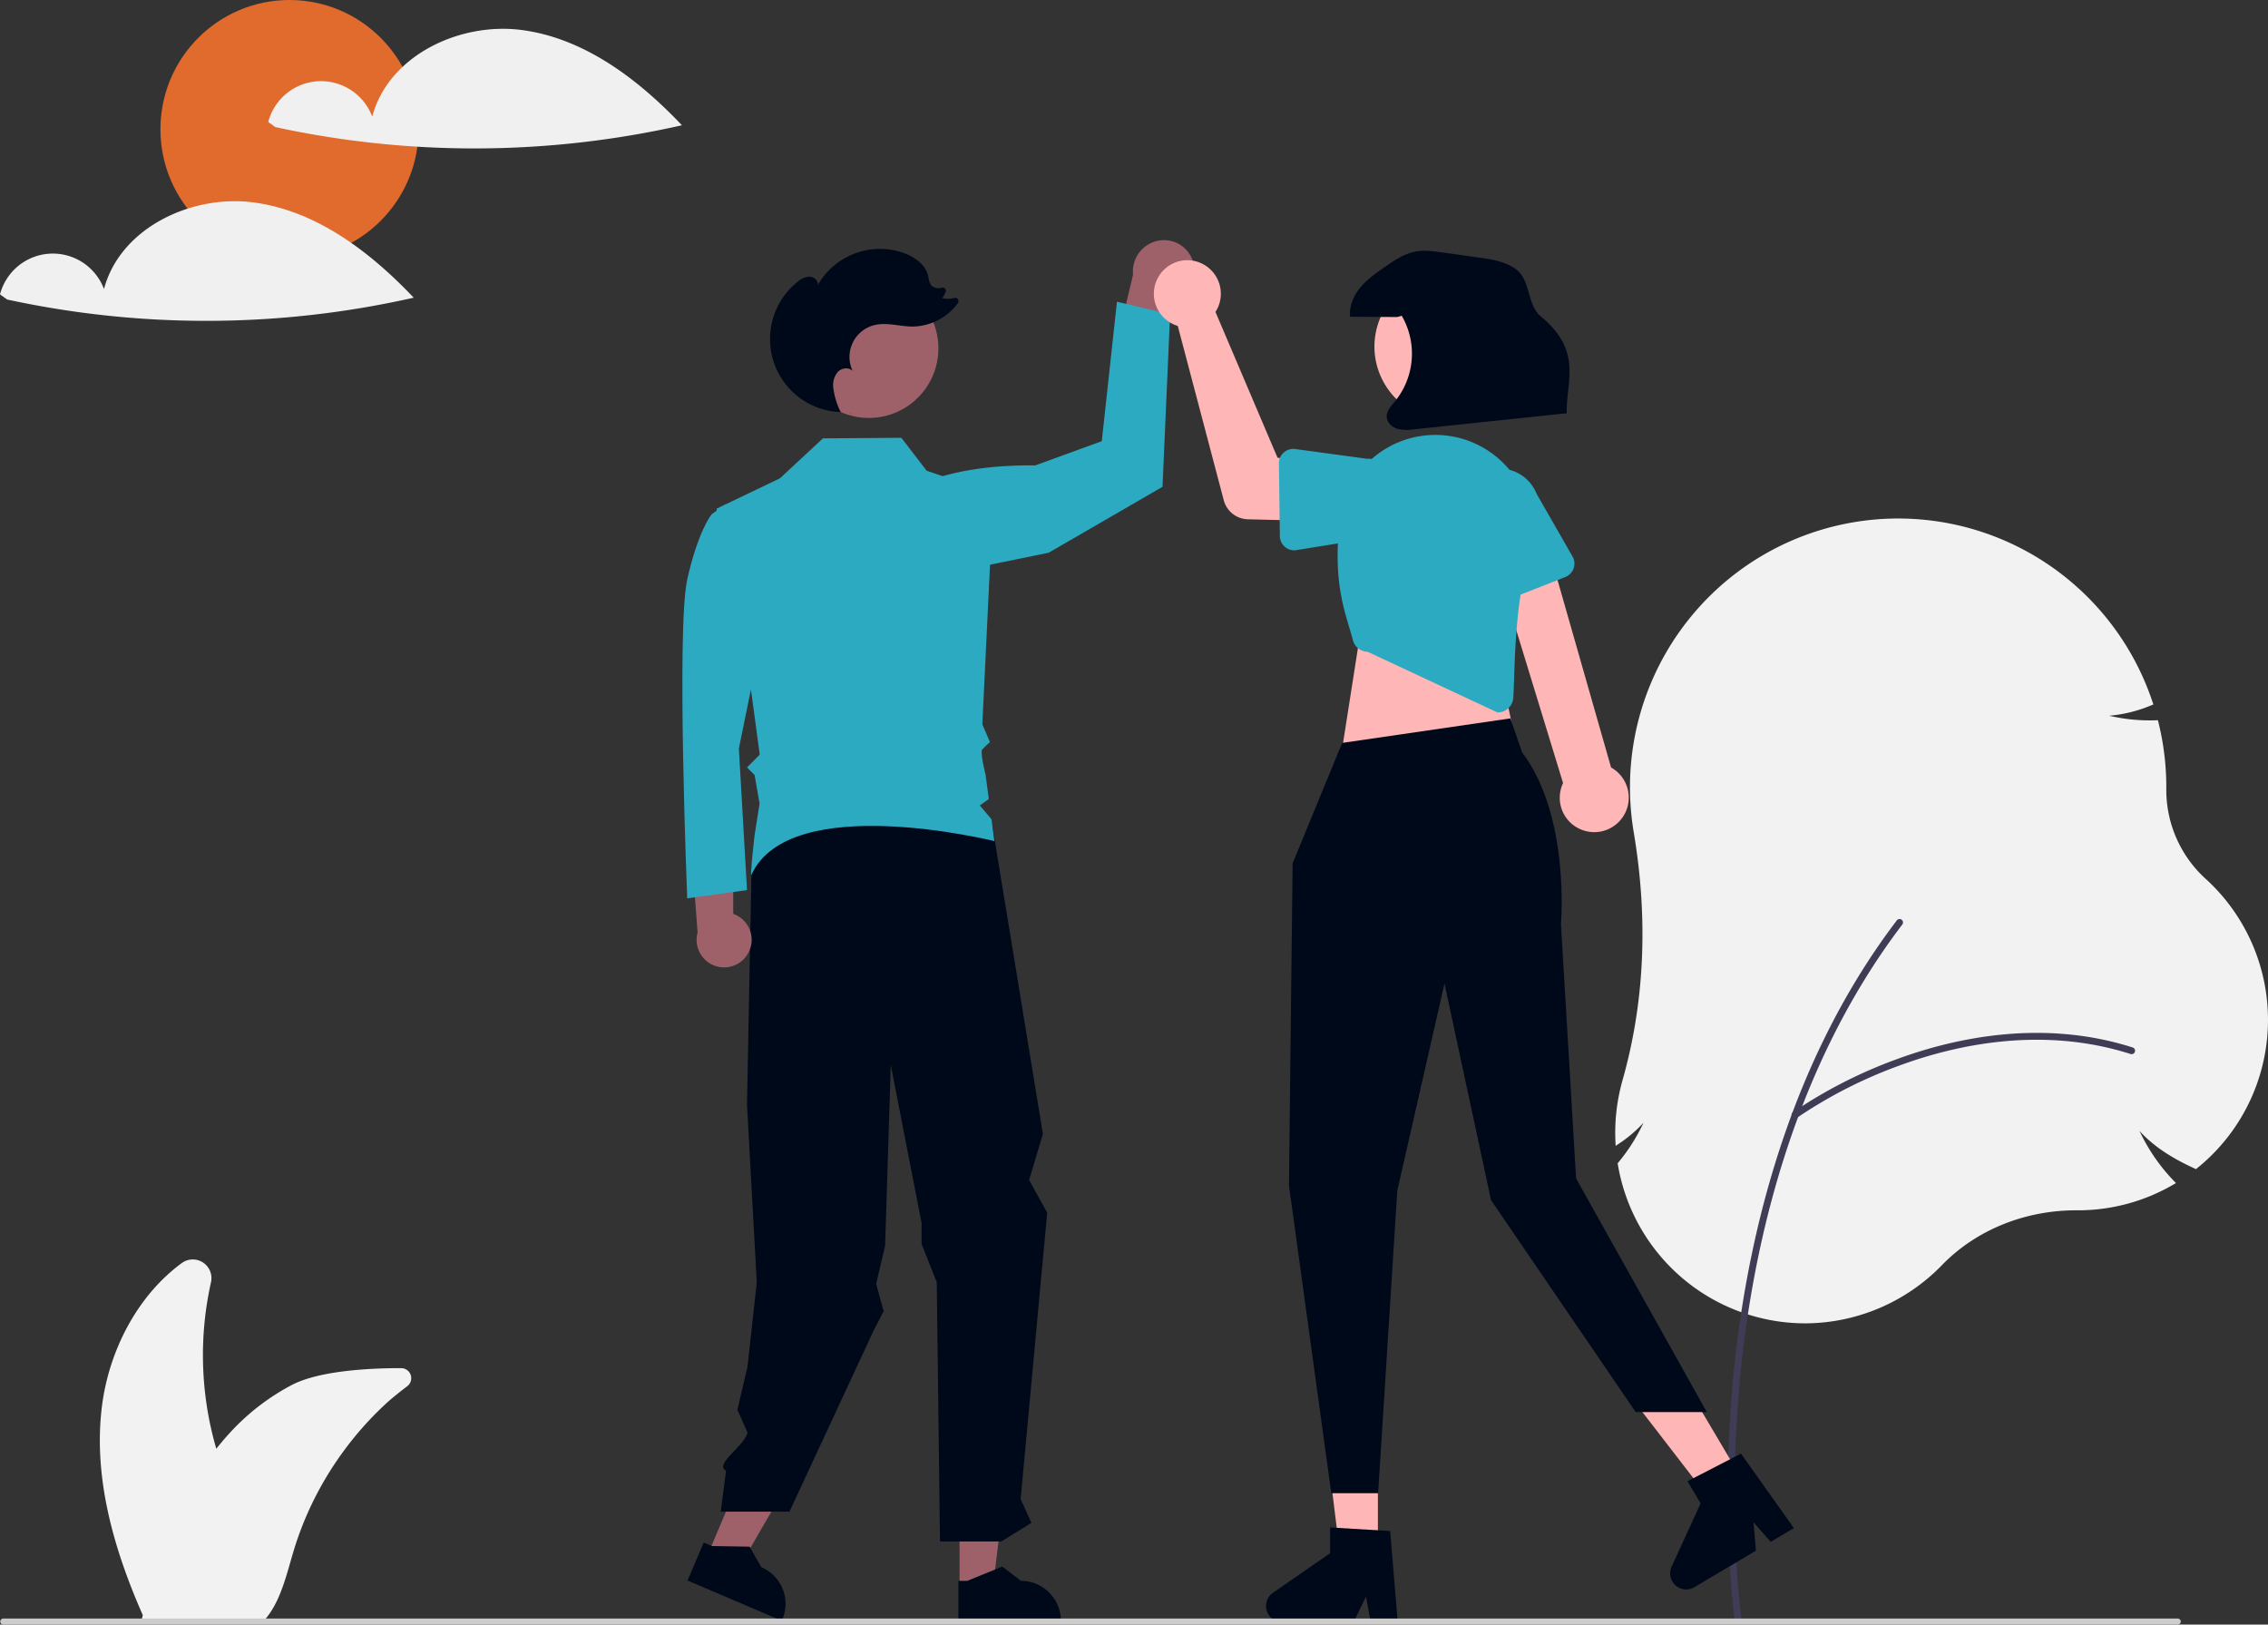 <svg xmlns="http://www.w3.org/2000/svg" width="592" height="424" fill="none"><rect width="100%" height="100%" fill="#333333" stroke="none"/><g clip-path="url(#a)"><path fill="#E16A2D" d="M75.563 67.498c18.605 0 33.687-15.11 33.687-33.749C109.25 15.11 94.168 0 75.563 0 56.96 0 41.877 15.11 41.877 33.75c0 18.638 15.082 33.748 33.686 33.748Z"/><path fill="#F2F2F2" d="M471.228 345.379a49.567 49.567 0 0 1-32.067-11.778 49.74 49.74 0 0 1-16.876-29.75l-.04-.245.158-.19a47.636 47.636 0 0 0 6.584-10.391 33.98 33.98 0 0 1-6.474 5.503l-.794.529-.046-.953a50.392 50.392 0 0 1 1.84-16.158c5.76-20.283 6.745-42.065 2.928-64.739a71.126 71.126 0 0 1-.98-11.765 70.216 70.216 0 0 1 16.715-45.458 69.974 69.974 0 0 1 42.138-23.76 69.899 69.899 0 0 1 47.459 9.271 70.119 70.119 0 0 1 30.142 37.881l.159.482-.47.19a36.392 36.392 0 0 1-11.084 2.755c4.033.93 8.17 1.328 12.306 1.185l.437-.016.106.426a70.535 70.535 0 0 1 2.087 17.044l-.003.622c-.013 4.399.9 8.753 2.679 12.775a31.283 31.283 0 0 0 7.645 10.571 49.701 49.701 0 0 1 12.289 17.366 49.783 49.783 0 0 1-1.274 41.567 49.694 49.694 0 0 1-13.33 16.577l-.259.209-.303-.138c-6.389-2.905-11.044-6.069-14.447-9.845a48.459 48.459 0 0 0 9.041 13.128l.481.496-.597.349a49.507 49.507 0 0 1-24.992 6.761h-.25l-.266-.001c-13.433 0-26.165 5.204-34.97 14.302a49.983 49.983 0 0 1-16.306 11.204 49.896 49.896 0 0 1-19.366 3.994Z"/><path fill="#3F3D56" d="M453.67 423.699a.893.893 0 0 1-.886-.771c-.038-.267-3.764-27.192-.417-62.977 3.09-33.047 13.016-80.648 42.748-119.741a.882.882 0 0 1 .593-.346.907.907 0 0 1 .662.176.89.89 0 0 1 .345.593.898.898 0 0 1-.175.664c-29.476 38.756-39.321 86.007-42.39 118.822-3.328 35.576.369 62.291.407 62.557a.89.89 0 0 1-.211.714.895.895 0 0 1-.676.309Z"/><path fill="#3F3D56" d="M468.533 291.902a.899.899 0 0 1-.853-1.174.906.906 0 0 1 .326-.449 123.31 123.31 0 0 1 27.246-13.895c15.032-5.514 37.89-10.512 61.423-3.009a.9.9 0 0 1 .621.779.905.905 0 0 1-.481.873.903.903 0 0 1-.683.058c-23.051-7.35-45.495-2.434-60.265 2.984a121.287 121.287 0 0 0-26.808 13.662.896.896 0 0 1-.526.171Z"/><path fill="#F2F2F2" d="M104.731 357.074c-8.354-.015-21.505.66-28.67 4.45a59.372 59.372 0 0 0-14.855 11.149 71.5 71.5 0 0 0-4.745 5.437 87.179 87.179 0 0 1-1.394-43.413 4.89 4.89 0 0 0-2.035-5.167 4.861 4.861 0 0 0-5.544.089c-11.638 8.503-19.078 22.912-20.888 37.49-2.305 18.573 3.123 37.29 10.669 54.418l-.003.009c-.014.077-.035.161-.056.245-.028.126-.062.251-.09.377-.05.217-.105.441-.154.658l1.222-.056c.07.035.14.063.209.098h30.6c.405-.443.783-.91 1.13-1.399 3.387-4.651 4.79-10.953 6.5-16.64a84.91 84.91 0 0 1 4.636-12.016 87.3 87.3 0 0 1 18.927-25.957 36.9 36.9 0 0 1 .768-.706c1.316-1.213 3.356-2.835 5.349-4.357a2.622 2.622 0 0 0-1.576-4.709Z"/><path fill="#9E616A" d="M311.333 68.018a8.18 8.18 0 0 1-.279 6.178 8.15 8.15 0 0 1-4.523 4.21 7.97 7.97 0 0 1-1.364.376l-4.624 28.368-10.848-10.035 6.055-25.4a8.199 8.199 0 0 1 1.742-5.965 8.17 8.17 0 0 1 5.42-3.023 7.95 7.95 0 0 1 5.136 1.167 7.977 7.977 0 0 1 3.285 4.124Z"/><path fill="#2CAAC2" d="M231.277 132.296s8.42-11.145 38.971-10.839l17.341-6.313 3.963-36.396 13.871 3.309-1.982 44.999-29.723 17.205-38.97 7.941-3.471-19.906Z"/><path fill="#9E616A" d="m184.332 406.675 8.004 3.416L209.3 380.79l-11.812-5.043-13.156 30.928ZM250.469 414.262h8.699l4.139-33.619-12.84.001.002 33.618Z"/><path fill="#000919" d="m250.163 423.354 26.752-.001v-.339a10.447 10.447 0 0 0-3.05-7.376 10.407 10.407 0 0 0-7.363-3.056l-4.887-3.714-9.118 3.715h-2.335l.001 10.771ZM179.465 412.495l24.61 10.507.133-.312a10.453 10.453 0 0 0 .081-7.984 10.426 10.426 0 0 0-5.578-5.703l-3.042-5.336-9.841-.164-2.148-.917-4.215 9.909ZM259.001 215.298l13.222 80.657-3.599 12.019 4.722 8.513-6.934 74.758 2.815 6.208-7.864 4.859h-16.002l-.849-67.679-3.953-9.937v-5.476l-8.046-41.27-1.482 47.207-2.34 9.952 1.966 7.087-2.569 4.964-22.016 47.362h-17.943l1.388-10.711c-3.215-1.631 4.826-6.397 5.599-9.923l-2.642-5.955 2.642-11.25 2.423-21.982-2.555-46.401 1.202-62.485 20.99-16.081 41.825 5.564Z"/><path fill="#9E616A" d="M226.805 109.078c10.014 0 18.133-8.133 18.133-18.166 0-10.034-8.119-18.167-18.133-18.167-10.015 0-18.133 8.133-18.133 18.167 0 10.033 8.118 18.166 18.133 18.166ZM195.296 248.755a7.163 7.163 0 0 0 .435-6.033 7.154 7.154 0 0 0-4.339-4.208l-.042-25.405-10.989 7.287 1.726 23.008a7.193 7.193 0 0 0 4.232 8.554 7.166 7.166 0 0 0 8.977-3.203Z"/><path fill="#2CAAC2" d="m194.28 136.347-4.909-4.741-3.606 2.608s-3.548 4.265-6.386 17.062c-2.839 12.797 0 83.179 0 83.179l15.611-2.133-2.129-36.968 6.387-31.281-4.968-27.726Z"/><path fill="#2CAAC2" d="m187.031 132.763 16.539-7.915 11.229-10.435 20.476-.153 6.605 8.602 17.438 5.935-2.907 60.24 1.982 4.633s-1.38 1.249-2.011 1.948c-.631.699.871 6.549.871 6.549l.847 6.364-2.349 1.682 3.054 3.615.759 5.697s-53.314-13.276-63.388 8.717c-.532 1.162.779-10.194.779-10.194l1.31-8.314-1.3-7.462-1.982-1.985 3.324-3.33-2.131-15.798-9.145-48.396Z"/><path fill="#FFB6B6" d="M359.663 406.317h-9.815l-4.67-37.926h14.485v37.926Z"/><path fill="#000919" d="M364.843 423.354h-7.038l-1.256-6.657-3.218 6.657h-18.668a4.19 4.19 0 0 1-2.487-.818 4.204 4.204 0 0 1-1.48-4.757 4.213 4.213 0 0 1 1.583-2.089l14.907-10.314v-6.731l15.68.938 1.977 23.771Z"/><path fill="#FFB6B6" d="m455.113 386.808-8.442 5.016-23.327-30.235 12.459-7.402 19.31 32.621Z"/><path fill="#000919" d="m468.243 398.814-6.054 3.597-4.47-5.084.622 7.371-16.057 9.54a4.187 4.187 0 0 1-4.949-.493 4.206 4.206 0 0 1-1.004-4.88l7.571-16.491-3.427-5.789 13.964-7.206 13.804 19.435Z"/><path fill="#FFB6B6" d="m355.281 163.816-4.769 30.462 45.309.597-5.962-29.267-34.578-1.792Z"/><path fill="#000919" d="m350.337 193.893-12.941 31.444-.943 84.089 11.044 80.287h12.221l5.008-78.978 12.316-54.041 12.146 56.521 37.769 55.322h18.559l-34.121-60.963-3.948-66.409s2.461-28.173-10.135-44.797l-3.066-8.874-43.909 6.399Z"/><path fill="#FFB6B6" d="M413.727 216.85a8.956 8.956 0 0 1-6.593-8.697 8.979 8.979 0 0 1 .862-3.786l-19.275-62.96 14.177-2.815 17.63 61.713a9.006 9.006 0 0 1 4.11 4.9 9.029 9.029 0 0 1-.176 6.399 9.003 9.003 0 0 1-4.373 4.667 8.973 8.973 0 0 1-6.362.579Z"/><path fill="#2CAAC2" d="m390.861 185.933-33.875-15.825a4.087 4.087 0 0 1-3.87-3.081c-1.675-6.642-5.359-14.024-3.405-31.264a25.177 25.177 0 0 1 3.089-9.494 25.125 25.125 0 0 1 6.534-7.54 25.072 25.072 0 0 1 18.899-4.959 25.083 25.083 0 0 1 9.853 3.636 25.117 25.117 0 0 1 7.507 7.355 25.184 25.184 0 0 1 3.364 20.296c-3.931 14.958-3.51 30.953-3.958 37.101a4.075 4.075 0 0 1-4.051 3.776l-.087-.001Z"/><path fill="#FFB6B6" d="M317.924 80.193a8.752 8.752 0 0 1-.661 1.214l16.198 38.051 9.957 1.224.12 15.295-17.835-.45a6.67 6.67 0 0 1-6.272-4.966l-12.006-45.5a8.739 8.739 0 0 1-4.318-2.91 8.77 8.77 0 0 1-.712-9.928 8.742 8.742 0 0 1 3.858-3.499 8.724 8.724 0 0 1 9.79 1.695 8.76 8.76 0 0 1 1.881 9.774Z"/><path fill="#2CAAC2" d="M335.093 118.102a3.742 3.742 0 0 1 2.985-.909l18.634 2.527a10.396 10.396 0 0 1 7.387 2.947 10.436 10.436 0 0 1 .23 14.721 10.39 10.39 0 0 1-7.29 3.178l-18.625 3.008a3.732 3.732 0 0 1-3.007-.833 3.75 3.75 0 0 1-1.335-2.825l-.242-18.956a3.756 3.756 0 0 1 1.263-2.858ZM387.858 157.355a3.75 3.75 0 0 1-1.905-2.475l-4.232-18.356a10.44 10.44 0 0 1 .14-7.964 10.412 10.412 0 0 1 5.711-5.54 10.392 10.392 0 0 1 7.949.117 10.415 10.415 0 0 1 5.546 5.707l9.397 16.388a3.756 3.756 0 0 1-1.879 5.363l-17.612 6.932a3.724 3.724 0 0 1-3.115-.172Z"/><path fill="#FFB6B6" d="M387.106 107.297c9.284-5.084 12.696-16.746 7.621-26.047-5.075-9.301-16.715-12.72-25.999-7.635-9.284 5.084-12.696 16.746-7.621 26.047 5.075 9.302 16.715 12.72 25.999 7.635Z"/><path fill="#000919" d="m364.739 82.74-12.331-.07c-.293-2.806.954-5.598 2.771-7.754 1.816-2.157 4.169-3.78 6.491-5.377 2.358-1.62 4.8-3.279 7.603-3.845 2.349-.475 4.778-.145 7.151.185l9.442 1.316c3.455.481 7.07 1.025 9.876 3.101 3.795 2.808 2.825 9.288 6.466 12.292 10.998 9.074 6.545 16.999 6.75 25.27l-39.868 4.189c-1.442.249-2.92.206-4.345-.126-1.396-.428-2.676-1.585-2.778-3.044-.115-1.629 1.175-2.962 2.222-4.213a19.713 19.713 0 0 0 1.695-22.259l-1.145.335ZM222.165 108.189l-.231-.515c.029.001.059.006.088.006l.143.509ZM208.166 73.571a5.042 5.042 0 0 1 3.162-1.37c1.172.039 2.361 1.1 2.118 2.25a18.645 18.645 0 0 1 9.683-8.3 18.602 18.602 0 0 1 12.742-.125c2.914 1.03 5.772 3.09 6.442 6.114.065.793.301 1.563.692 2.256a2.57 2.57 0 0 0 2.737.695l.028-.009a.855.855 0 0 1 1.129.717.867.867 0 0 1-.093.495l-.825 1.54c1.04.233 2.12.21 3.148-.066a.854.854 0 0 1 1.073.843.854.854 0 0 1-.164.491 14.921 14.921 0 0 1-11.897 6.127c-3.294-.02-6.623-1.158-9.829-.399a8.534 8.534 0 0 0-5.737 4.63 8.563 8.563 0 0 0-.006 7.379c-.985-1.08-2.89-.824-3.897.234a5.363 5.363 0 0 0-1.167 4.097 19.031 19.031 0 0 0 1.948 6.381 19.015 19.015 0 0 1-10.788-3.768 19.072 19.072 0 0 1-6.693-9.275 19.105 19.105 0 0 1-.189-11.444 19.082 19.082 0 0 1 6.383-9.493Z"/><path fill="#CCC" d="M568.439 424H.86a.787.787 0 0 1-.554-1.344.787.787 0 0 1 .554-.232H568.44a.795.795 0 0 1 .557.23.782.782 0 0 1 .171.86.793.793 0 0 1-.728.486Z"/><path fill="#F0F0F0" d="M136.355 7.855c-16.326-2.21-34.965 6.63-39.196 22.581a14.287 14.287 0 0 0-5.536-6.919 14.245 14.245 0 0 0-16.807.864 14.294 14.294 0 0 0-4.8 7.45l1.869 1.342a245.448 245.448 0 0 0 106.118-.48c-11.357-11.958-25.323-22.627-41.648-24.838ZM66.339 52.854c-16.326-2.21-34.965 6.63-39.196 22.581a14.286 14.286 0 0 0-5.536-6.919A14.245 14.245 0 0 0 4.8 69.38 14.294 14.294 0 0 0 0 76.83l1.87 1.342a245.448 245.448 0 0 0 106.117-.48C96.631 65.733 82.665 55.064 66.339 52.853Z"/></g><defs><clipPath id="a"><path fill="#fff" d="M0 0h592v424H0z"/></clipPath></defs></svg>